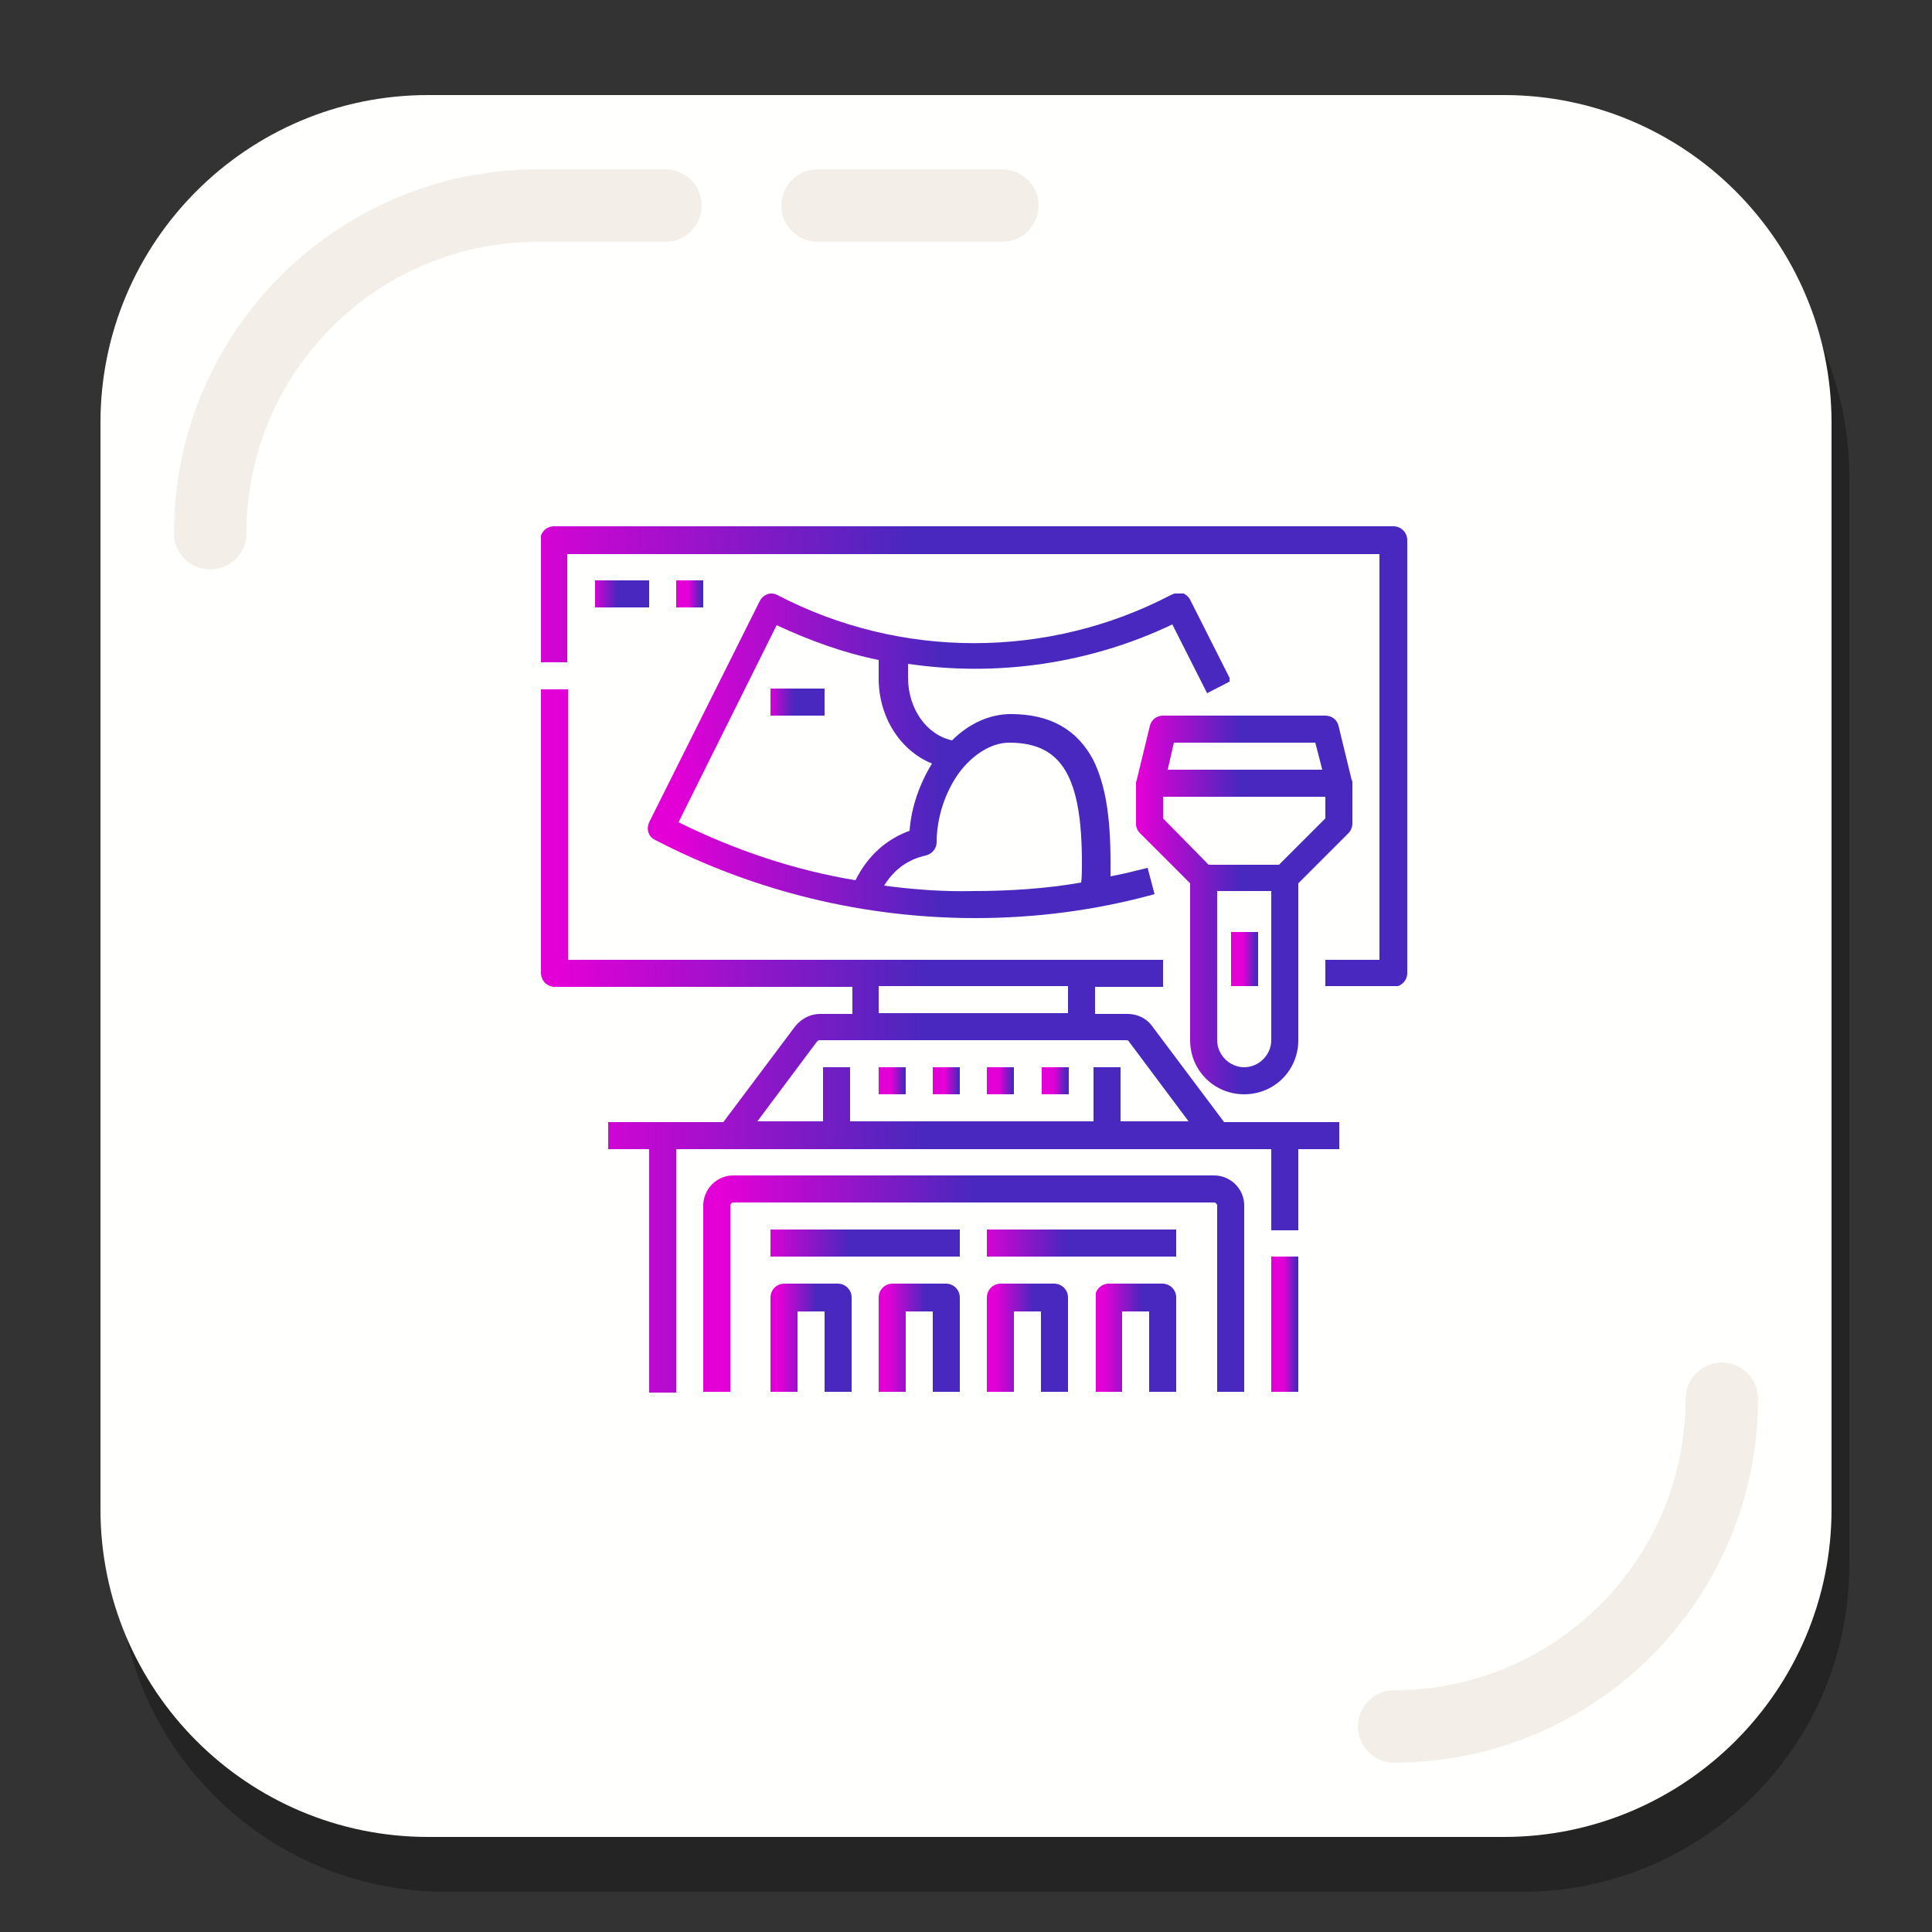 <?xml version="1.0" encoding="utf-8"?>
<!-- Generator: Adobe Illustrator 19.1.0, SVG Export Plug-In . SVG Version: 6.00 Build 0)  -->
<svg version="1.1" id="Layer_1" xmlns="http://www.w3.org/2000/svg" xmlns:xlink="http://www.w3.org/1999/xlink" x="0px" y="0px"
	 viewBox="0 0 250 250" style="enable-background:new 0 0 250 250;" xml:space="preserve">
<rect x="0" y="0" width="250" height="250" fill="#333333" stroke="none"/>
<style type="text/css">
	.st0{opacity:0.3;}
	.st1{fill:#FFFFFD;}
	.st2{fill:none;stroke:#F4EEE9;stroke-width:9.374;stroke-linecap:round;stroke-miterlimit:10;}
	.st3{clip-path:url(#SVGID_2_);fill:url(#SVGID_3_);}
	.st4{clip-path:url(#SVGID_5_);fill:url(#SVGID_6_);}
	.st5{clip-path:url(#SVGID_8_);fill:url(#SVGID_9_);}
	.st6{clip-path:url(#SVGID_11_);fill:url(#SVGID_12_);}
	.st7{clip-path:url(#SVGID_14_);fill:url(#SVGID_15_);}
	.st8{clip-path:url(#SVGID_17_);fill:url(#SVGID_18_);}
	.st9{clip-path:url(#SVGID_20_);fill:url(#SVGID_21_);}
	.st10{clip-path:url(#SVGID_23_);fill:url(#SVGID_24_);}
	.st11{clip-path:url(#SVGID_26_);fill:url(#SVGID_27_);}
	.st12{clip-path:url(#SVGID_29_);fill:url(#SVGID_30_);}
	.st13{clip-path:url(#SVGID_32_);fill:url(#SVGID_33_);}
	.st14{clip-path:url(#SVGID_35_);fill:url(#SVGID_36_);}
	.st15{clip-path:url(#SVGID_38_);fill:url(#SVGID_39_);}
	.st16{clip-path:url(#SVGID_41_);fill:url(#SVGID_42_);}
	.st17{clip-path:url(#SVGID_44_);fill:url(#SVGID_45_);}
	.st18{clip-path:url(#SVGID_47_);fill:url(#SVGID_48_);}
	.st19{clip-path:url(#SVGID_50_);fill:url(#SVGID_51_);}
	.st20{clip-path:url(#SVGID_53_);fill:url(#SVGID_54_);}
	.st21{clip-path:url(#SVGID_56_);fill:url(#SVGID_57_);}
	.st22{clip-path:url(#SVGID_59_);fill:url(#SVGID_60_);}
</style>
<g>
	<g>
		<g>
			<g class="st0">
				<path d="M196.9,244.8H57.7c-23.4,0-42.4-19-42.4-42.4V61.7c0-23.4,19-42.4,42.4-42.4h139.2c23.4,0,42.4,19,42.4,42.4v140.6
					C239.4,225.8,220.4,244.8,196.9,244.8z"/>
			</g>
			<g>
				<path class="st1" d="M194.6,237.7H55.4c-23.4,0-42.4-19-42.4-42.4V54.7c0-23.4,19-42.4,42.4-42.4h139.2
					c23.4,0,42.4,19,42.4,42.4v140.6C237,218.7,218,237.7,194.6,237.7z"/>
			</g>
		</g>
		<path class="st2" d="M27.2,69c0-23.4,19-42.4,42.4-42.4h16.5"/>
		<path class="st2" d="M222.8,181c0,23.4-19,42.4-42.4,42.4"/>
		<line class="st2" x1="105.8" y1="26.6" x2="129.7" y2="26.6"/>
	</g>
	<g>
		<g>
			<defs>
				<path id="SVGID_1_" d="M71.7,68.1c-1,0-1.8,0.8-1.8,1.8v15.8h3.5v-14h105.1v52.5h-7v3.5h8.8c1,0,1.8-0.8,1.8-1.8v-56
					c0-1-0.8-1.8-1.8-1.8H71.7z"/>
			</defs>
			<clipPath id="SVGID_2_">
				<use xlink:href="#SVGID_1_"  style="overflow:visible;"/>
			</clipPath>
			
				<linearGradient id="SVGID_3_" gradientUnits="userSpaceOnUse" x1="-3409.525" y1="2374.669" x2="-3409.195" y2="2374.669" gradientTransform="matrix(339.597 0 0 -339.597 1157935.75 806529.438)">
				<stop  offset="0" style="stop-color:#E300D6"/>
				<stop  offset="0.466" style="stop-color:#4828BE"/>
				<stop  offset="1" style="stop-color:#4828BE"/>
			</linearGradient>
			<rect x="70" y="68.1" class="st3" width="112.1" height="59.5"/>
		</g>
		<g>
			<defs>
				<rect id="SVGID_4_" x="113.7" y="138.1" width="3.5" height="3.5"/>
			</defs>
			<clipPath id="SVGID_5_">
				<use xlink:href="#SVGID_4_"  style="overflow:visible;"/>
			</clipPath>
			
				<linearGradient id="SVGID_6_" gradientUnits="userSpaceOnUse" x1="-3279.172" y1="2341.462" x2="-3278.843" y2="2341.462" gradientTransform="matrix(10.612 0 0 -10.612 34913.691 24988.435)">
				<stop  offset="0" style="stop-color:#E300D6"/>
				<stop  offset="0.466" style="stop-color:#4828BE"/>
				<stop  offset="1" style="stop-color:#4828BE"/>
			</linearGradient>
			<rect x="113.7" y="138.1" class="st4" width="3.5" height="3.5"/>
		</g>
		<g>
			<defs>
				<rect id="SVGID_7_" x="120.7" y="138.1" width="3.5" height="3.5"/>
			</defs>
			<clipPath id="SVGID_8_">
				<use xlink:href="#SVGID_7_"  style="overflow:visible;"/>
			</clipPath>
			
				<linearGradient id="SVGID_9_" gradientUnits="userSpaceOnUse" x1="-3280.512" y1="2341.462" x2="-3280.183" y2="2341.462" gradientTransform="matrix(10.612 0 0 -10.612 34934.918 24988.435)">
				<stop  offset="0" style="stop-color:#E300D6"/>
				<stop  offset="0.466" style="stop-color:#4828BE"/>
				<stop  offset="1" style="stop-color:#4828BE"/>
			</linearGradient>
			<rect x="120.7" y="138.1" class="st5" width="3.5" height="3.5"/>
		</g>
		<g>
			<defs>
				<rect id="SVGID_10_" x="127.7" y="138.1" width="3.5" height="3.5"/>
			</defs>
			<clipPath id="SVGID_11_">
				<use xlink:href="#SVGID_10_"  style="overflow:visible;"/>
			</clipPath>
			
				<linearGradient id="SVGID_12_" gradientUnits="userSpaceOnUse" x1="-3281.852" y1="2341.462" x2="-3281.523" y2="2341.462" gradientTransform="matrix(10.612 0 0 -10.612 34956.141 24988.435)">
				<stop  offset="0" style="stop-color:#E300D6"/>
				<stop  offset="0.466" style="stop-color:#4828BE"/>
				<stop  offset="1" style="stop-color:#4828BE"/>
			</linearGradient>
			<rect x="127.7" y="138.1" class="st6" width="3.5" height="3.5"/>
		</g>
		<g>
			<defs>
				<rect id="SVGID_13_" x="134.8" y="138.1" width="3.5" height="3.5"/>
			</defs>
			<clipPath id="SVGID_14_">
				<use xlink:href="#SVGID_13_"  style="overflow:visible;"/>
			</clipPath>
			
				<linearGradient id="SVGID_15_" gradientUnits="userSpaceOnUse" x1="-3283.192" y1="2341.462" x2="-3282.863" y2="2341.462" gradientTransform="matrix(10.612 0 0 -10.612 34977.367 24988.435)">
				<stop  offset="0" style="stop-color:#E300D6"/>
				<stop  offset="0.466" style="stop-color:#4828BE"/>
				<stop  offset="1" style="stop-color:#4828BE"/>
			</linearGradient>
			<rect x="134.8" y="138.1" class="st7" width="3.5" height="3.5"/>
		</g>
		<g>
			<defs>
				<rect id="SVGID_16_" x="164.5" y="162.6" width="3.5" height="17.5"/>
			</defs>
			<clipPath id="SVGID_17_">
				<use xlink:href="#SVGID_16_"  style="overflow:visible;"/>
			</clipPath>
			
				<linearGradient id="SVGID_18_" gradientUnits="userSpaceOnUse" x1="-3288.887" y1="2347.492" x2="-3288.558" y2="2347.492" gradientTransform="matrix(10.612 0 0 -10.612 35067.57 25083.947)">
				<stop  offset="0" style="stop-color:#E300D6"/>
				<stop  offset="0.466" style="stop-color:#4828BE"/>
				<stop  offset="1" style="stop-color:#4828BE"/>
			</linearGradient>
			<rect x="164.5" y="162.6" class="st8" width="3.5" height="17.5"/>
		</g>
		<g>
			<defs>
				<path id="SVGID_19_" d="M94.9,152.1c-2.2,0-3.9,1.8-3.9,3.9v24.1h3.5v-24.1c0-0.2,0.2-0.4,0.4-0.4h62.2c0.2,0,0.4,0.2,0.4,0.4
					v24.1h3.5v-24.1c0-2.2-1.8-3.9-3.9-3.9H94.9z"/>
			</defs>
			<clipPath id="SVGID_20_">
				<use xlink:href="#SVGID_19_"  style="overflow:visible;"/>
			</clipPath>
			
				<linearGradient id="SVGID_21_" gradientUnits="userSpaceOnUse" x1="-3407.041" y1="2374.524" x2="-3406.711" y2="2374.524" gradientTransform="matrix(212.248 0 0 -212.248 723229.875 504155.062)">
				<stop  offset="0" style="stop-color:#E300D6"/>
				<stop  offset="0.466" style="stop-color:#4828BE"/>
				<stop  offset="1" style="stop-color:#4828BE"/>
			</linearGradient>
			<rect x="91" y="152.1" class="st9" width="70" height="28"/>
		</g>
		<g>
			<defs>
				<path id="SVGID_22_" d="M101.5,166.1c-1,0-1.8,0.8-1.8,1.8v12.3h3.5v-10.5h3.5v10.5h3.5v-12.3c0-1-0.8-1.8-1.8-1.8H101.5z"/>
			</defs>
			<clipPath id="SVGID_23_">
				<use xlink:href="#SVGID_22_"  style="overflow:visible;"/>
			</clipPath>
			
				<linearGradient id="SVGID_24_" gradientUnits="userSpaceOnUse" x1="-3368.164" y1="2366.609" x2="-3367.834" y2="2366.609" gradientTransform="matrix(31.837 0 0 -31.837 107332.836 75519.469)">
				<stop  offset="0" style="stop-color:#E300D6"/>
				<stop  offset="0.466" style="stop-color:#4828BE"/>
				<stop  offset="1" style="stop-color:#4828BE"/>
			</linearGradient>
			<rect x="99.7" y="166.1" class="st10" width="10.5" height="14"/>
		</g>
		<g>
			<defs>
				<path id="SVGID_25_" d="M143.5,166.1c-1,0-1.8,0.8-1.8,1.8v12.3h3.5v-10.5h3.5v10.5h3.5v-12.3c0-1-0.8-1.8-1.8-1.8H143.5z"/>
			</defs>
			<clipPath id="SVGID_26_">
				<use xlink:href="#SVGID_25_"  style="overflow:visible;"/>
			</clipPath>
			
				<linearGradient id="SVGID_27_" gradientUnits="userSpaceOnUse" x1="-3370.844" y1="2366.609" x2="-3370.514" y2="2366.609" gradientTransform="matrix(31.837 0 0 -31.837 107460.188 75519.469)">
				<stop  offset="0" style="stop-color:#E300D6"/>
				<stop  offset="0.466" style="stop-color:#4828BE"/>
				<stop  offset="1" style="stop-color:#4828BE"/>
			</linearGradient>
			<rect x="141.8" y="166.1" class="st11" width="10.5" height="14"/>
		</g>
		<g>
			<defs>
				<path id="SVGID_28_" d="M115.5,166.1c-1,0-1.8,0.8-1.8,1.8v12.3h3.5v-10.5h3.5v10.5h3.5v-12.3c0-1-0.8-1.8-1.8-1.8H115.5z"/>
			</defs>
			<clipPath id="SVGID_29_">
				<use xlink:href="#SVGID_28_"  style="overflow:visible;"/>
			</clipPath>
			
				<linearGradient id="SVGID_30_" gradientUnits="userSpaceOnUse" x1="-3369.057" y1="2366.609" x2="-3368.727" y2="2366.609" gradientTransform="matrix(31.837 0 0 -31.837 107375.289 75519.469)">
				<stop  offset="0" style="stop-color:#E300D6"/>
				<stop  offset="0.466" style="stop-color:#4828BE"/>
				<stop  offset="1" style="stop-color:#4828BE"/>
			</linearGradient>
			<rect x="113.7" y="166.1" class="st12" width="10.5" height="14"/>
		</g>
		<g>
			<defs>
				<path id="SVGID_31_" d="M129.5,166.1c-1,0-1.8,0.8-1.8,1.8v12.3h3.5v-10.5h3.5v10.5h3.5v-12.3c0-1-0.8-1.8-1.8-1.8H129.5z"/>
			</defs>
			<clipPath id="SVGID_32_">
				<use xlink:href="#SVGID_31_"  style="overflow:visible;"/>
			</clipPath>
			
				<linearGradient id="SVGID_33_" gradientUnits="userSpaceOnUse" x1="-3369.951" y1="2366.609" x2="-3369.621" y2="2366.609" gradientTransform="matrix(31.837 0 0 -31.837 107417.742 75519.469)">
				<stop  offset="0" style="stop-color:#E300D6"/>
				<stop  offset="0.466" style="stop-color:#4828BE"/>
				<stop  offset="1" style="stop-color:#4828BE"/>
			</linearGradient>
			<rect x="127.7" y="166.1" class="st13" width="10.5" height="14"/>
		</g>
		<g>
			<defs>
				<path id="SVGID_34_" d="M157.5,134.6v-19.3h7v19.3c0,1.9-1.6,3.5-3.5,3.5C159.1,138.1,157.5,136.5,157.5,134.6 M150.5,105.9
					v-2.8h21v2.8l-6,6h-9.1L150.5,105.9z M151.9,96.1h18.3l0.9,3.5h-20L151.9,96.1z M150.5,92.6c-0.8,0-1.5,0.5-1.7,1.3l-1.7,7
					c0,0.1-0.1,0.2-0.1,0.4c0,0,0,0,0,0c0,0,0,0,0,0v0c0,0,0,0,0,0v5.3c0,0.5,0.2,0.9,0.5,1.2l6.5,6.5v20.3c0,3.9,3.1,7,7,7
					c3.9,0,7-3.1,7-7v-20.3l6.5-6.5c0.3-0.3,0.5-0.8,0.5-1.2v-5.3c0,0,0,0,0,0c0,0,0,0,0,0c0,0,0,0,0,0c0,0,0,0,0,0
					c0-0.1,0-0.3-0.1-0.4l-1.7-7c-0.2-0.8-0.9-1.3-1.7-1.3H150.5z"/>
			</defs>
			<clipPath id="SVGID_35_">
				<use xlink:href="#SVGID_34_"  style="overflow:visible;"/>
			</clipPath>
			
				<linearGradient id="SVGID_36_" gradientUnits="userSpaceOnUse" x1="-3397.942" y1="2371.138" x2="-3397.612" y2="2371.138" gradientTransform="matrix(84.899 0 0 -84.899 288630.094 201425.203)">
				<stop  offset="0" style="stop-color:#E300D6"/>
				<stop  offset="0.466" style="stop-color:#4828BE"/>
				<stop  offset="1" style="stop-color:#4828BE"/>
			</linearGradient>
			<rect x="147" y="92.6" class="st14" width="28" height="49"/>
		</g>
		<g>
			<defs>
				<rect id="SVGID_37_" x="159.3" y="120.6" width="3.5" height="7"/>
			</defs>
			<clipPath id="SVGID_38_">
				<use xlink:href="#SVGID_37_"  style="overflow:visible;"/>
			</clipPath>
			
				<linearGradient id="SVGID_39_" gradientUnits="userSpaceOnUse" x1="-3287.883" y1="2338.447" x2="-3287.552" y2="2338.447" gradientTransform="matrix(10.612 0 0 -10.612 35051.652 24940.68)">
				<stop  offset="0" style="stop-color:#E300D6"/>
				<stop  offset="0.466" style="stop-color:#4828BE"/>
				<stop  offset="1" style="stop-color:#4828BE"/>
			</linearGradient>
			<rect x="159.3" y="120.6" class="st15" width="3.5" height="7"/>
		</g>
		<g>
			<defs>
				<rect id="SVGID_40_" x="99.7" y="89.1" width="7" height="3.5"/>
			</defs>
			<clipPath id="SVGID_41_">
				<use xlink:href="#SVGID_40_"  style="overflow:visible;"/>
			</clipPath>
			
				<linearGradient id="SVGID_42_" gradientUnits="userSpaceOnUse" x1="-3345.246" y1="2354.041" x2="-3344.916" y2="2354.041" gradientTransform="matrix(21.225 0 0 -21.225 71102.039 50054.969)">
				<stop  offset="0" style="stop-color:#E300D6"/>
				<stop  offset="0.466" style="stop-color:#4828BE"/>
				<stop  offset="1" style="stop-color:#4828BE"/>
			</linearGradient>
			<rect x="99.7" y="89.1" class="st16" width="7" height="3.5"/>
		</g>
		<g>
			<defs>
				<path id="SVGID_43_" d="M105.7,134.8c0.1-0.1,0.2-0.2,0.3-0.2h39.8c0.1,0,0.3,0.1,0.3,0.2l7.7,10.3h-8.8v-7h-3.5v7h-31.5v-7
					h-3.5v7H98L105.7,134.8z M113.7,127.6h24.5v3.5h-24.5V127.6z M70,89.1v36.8c0,1,0.8,1.8,1.8,1.8h38.5v3.5h-4.2
					c-1.2,0-2.4,0.6-3.2,1.6l-9.3,12.4H78.7v3.5H84v31.5h3.5v-31.5h77v10.5h3.5v-10.5h5.3v-3.5h-14.9l-9.3-12.4
					c-0.7-1-1.9-1.6-3.2-1.6h-4.2v-3.5h8.8v-3.5h-77v-35H70z"/>
			</defs>
			<clipPath id="SVGID_44_">
				<use xlink:href="#SVGID_43_"  style="overflow:visible;"/>
			</clipPath>
			
				<linearGradient id="SVGID_45_" gradientUnits="userSpaceOnUse" x1="-3409.146" y1="2374.795" x2="-3408.816" y2="2374.795" gradientTransform="matrix(313.066 0 0 -313.066 1067358.875 743603.125)">
				<stop  offset="0" style="stop-color:#E300D6"/>
				<stop  offset="0.466" style="stop-color:#4828BE"/>
				<stop  offset="1" style="stop-color:#4828BE"/>
			</linearGradient>
			<rect x="70" y="89.1" class="st17" width="103.3" height="91.1"/>
		</g>
		<g>
			<defs>
				<rect id="SVGID_46_" x="87.5" y="75.1" width="3.5" height="3.5"/>
			</defs>
			<clipPath id="SVGID_47_">
				<use xlink:href="#SVGID_46_"  style="overflow:visible;"/>
			</clipPath>
			
				<linearGradient id="SVGID_48_" gradientUnits="userSpaceOnUse" x1="-3274.148" y1="2329.402" x2="-3273.817" y2="2329.402" gradientTransform="matrix(10.612 0 0 -10.612 34834.098 24797.412)">
				<stop  offset="0" style="stop-color:#E300D6"/>
				<stop  offset="0.466" style="stop-color:#4828BE"/>
				<stop  offset="1" style="stop-color:#4828BE"/>
			</linearGradient>
			<rect x="87.5" y="75.1" class="st18" width="3.5" height="3.5"/>
		</g>
		<g>
			<defs>
				<rect id="SVGID_49_" x="77" y="75.1" width="7" height="3.5"/>
			</defs>
			<clipPath id="SVGID_50_">
				<use xlink:href="#SVGID_49_"  style="overflow:visible;"/>
			</clipPath>
			
				<linearGradient id="SVGID_51_" gradientUnits="userSpaceOnUse" x1="-3343.069" y1="2352.701" x2="-3342.739" y2="2352.701" gradientTransform="matrix(21.225 0 0 -21.225 71033.062 50012.52)">
				<stop  offset="0" style="stop-color:#E300D6"/>
				<stop  offset="0.466" style="stop-color:#4828BE"/>
				<stop  offset="1" style="stop-color:#4828BE"/>
			</linearGradient>
			<rect x="77" y="75.1" class="st19" width="7" height="3.5"/>
		</g>
		<g>
			<defs>
				<rect id="SVGID_52_" x="127.7" y="159.1" width="24.5" height="3.5"/>
			</defs>
			<clipPath id="SVGID_53_">
				<use xlink:href="#SVGID_52_"  style="overflow:visible;"/>
			</clipPath>
			
				<linearGradient id="SVGID_54_" gradientUnits="userSpaceOnUse" x1="-3395.122" y1="2371.64" x2="-3394.792" y2="2371.64" gradientTransform="matrix(74.287 0 0 -74.287 252340.938 176342.75)">
				<stop  offset="0" style="stop-color:#E300D6"/>
				<stop  offset="0.466" style="stop-color:#4828BE"/>
				<stop  offset="1" style="stop-color:#4828BE"/>
			</linearGradient>
			<rect x="127.7" y="159.1" class="st20" width="24.5" height="3.5"/>
		</g>
		<g>
			<defs>
				<rect id="SVGID_55_" x="99.7" y="159.1" width="24.5" height="3.5"/>
			</defs>
			<clipPath id="SVGID_56_">
				<use xlink:href="#SVGID_55_"  style="overflow:visible;"/>
			</clipPath>
			
				<linearGradient id="SVGID_57_" gradientUnits="userSpaceOnUse" x1="-3394.356" y1="2371.64" x2="-3394.026" y2="2371.64" gradientTransform="matrix(74.287 0 0 -74.287 252256.031 176342.75)">
				<stop  offset="0" style="stop-color:#E300D6"/>
				<stop  offset="0.466" style="stop-color:#4828BE"/>
				<stop  offset="1" style="stop-color:#4828BE"/>
			</linearGradient>
			<rect x="99.7" y="159.1" class="st21" width="24.5" height="3.5"/>
		</g>
		<g>
			<defs>
				<path id="SVGID_58_" d="M114.4,114.6c1.3-2.1,3.1-3.4,5.4-3.9c0.8-0.2,1.4-0.9,1.4-1.7c0-3.2,1.1-6.5,2.9-9
					c1.8-2.4,4.2-3.9,6.5-3.9c6.8,0,9.4,4.4,9.4,15.6c0,0.9,0,1.8-0.1,2.5c-4.6,0.8-9.3,1.1-14,1.1
					C122.1,115.4,118.2,115.1,114.4,114.6 M87.8,106.4l12.7-25.5c4.3,2,8.7,3.6,13.2,4.5v2.4c0,5.1,2.9,9.4,6.9,11
					c-1.6,2.6-2.7,5.7-2.9,8.7c-3,1.1-5.4,3.2-7,6.4C102.8,112.6,95.1,110,87.8,106.4 M151.5,77c-15.9,8.3-35,8.3-50.9,0
					c-0.4-0.2-0.9-0.3-1.3-0.1c-0.4,0.1-0.8,0.5-1,0.9l-14.3,28.6c-0.4,0.9-0.1,1.9,0.8,2.3c12.9,6.7,27.1,10.1,41.4,10.1
					c7.8,0,15.6-1,23.2-3.1l-0.9-3.4c-1.6,0.4-3.2,0.8-4.8,1.1c0-0.6,0-1.2,0-1.9c0-6-0.7-10-2.2-13.1c-2.1-4-5.6-6-10.7-6
					c-2.7,0-5.4,1.2-7.6,3.4c-3.3-0.7-5.7-4.1-5.7-8.1v-1.8c11.5,1.7,23.5,0,34.2-5.1l4.5,8.9l3.1-1.6l-5.3-10.5
					c-0.2-0.4-0.6-0.7-1-0.9c-0.2-0.1-0.4-0.1-0.5-0.1C152,76.8,151.7,76.9,151.5,77"/>
			</defs>
			<clipPath id="SVGID_59_">
				<use xlink:href="#SVGID_58_"  style="overflow:visible;"/>
			</clipPath>
			
				<linearGradient id="SVGID_60_" gradientUnits="userSpaceOnUse" x1="-3407.472" y1="2374.023" x2="-3407.142" y2="2374.023" gradientTransform="matrix(228.528 0 0 -228.528 778785.938 542628.25)">
				<stop  offset="0" style="stop-color:#E300D6"/>
				<stop  offset="0.466" style="stop-color:#4828BE"/>
				<stop  offset="1" style="stop-color:#4828BE"/>
			</linearGradient>
			<rect x="83.4" y="76.8" class="st22" width="75.7" height="42.1"/>
		</g>
	</g>
</g>
</svg>
